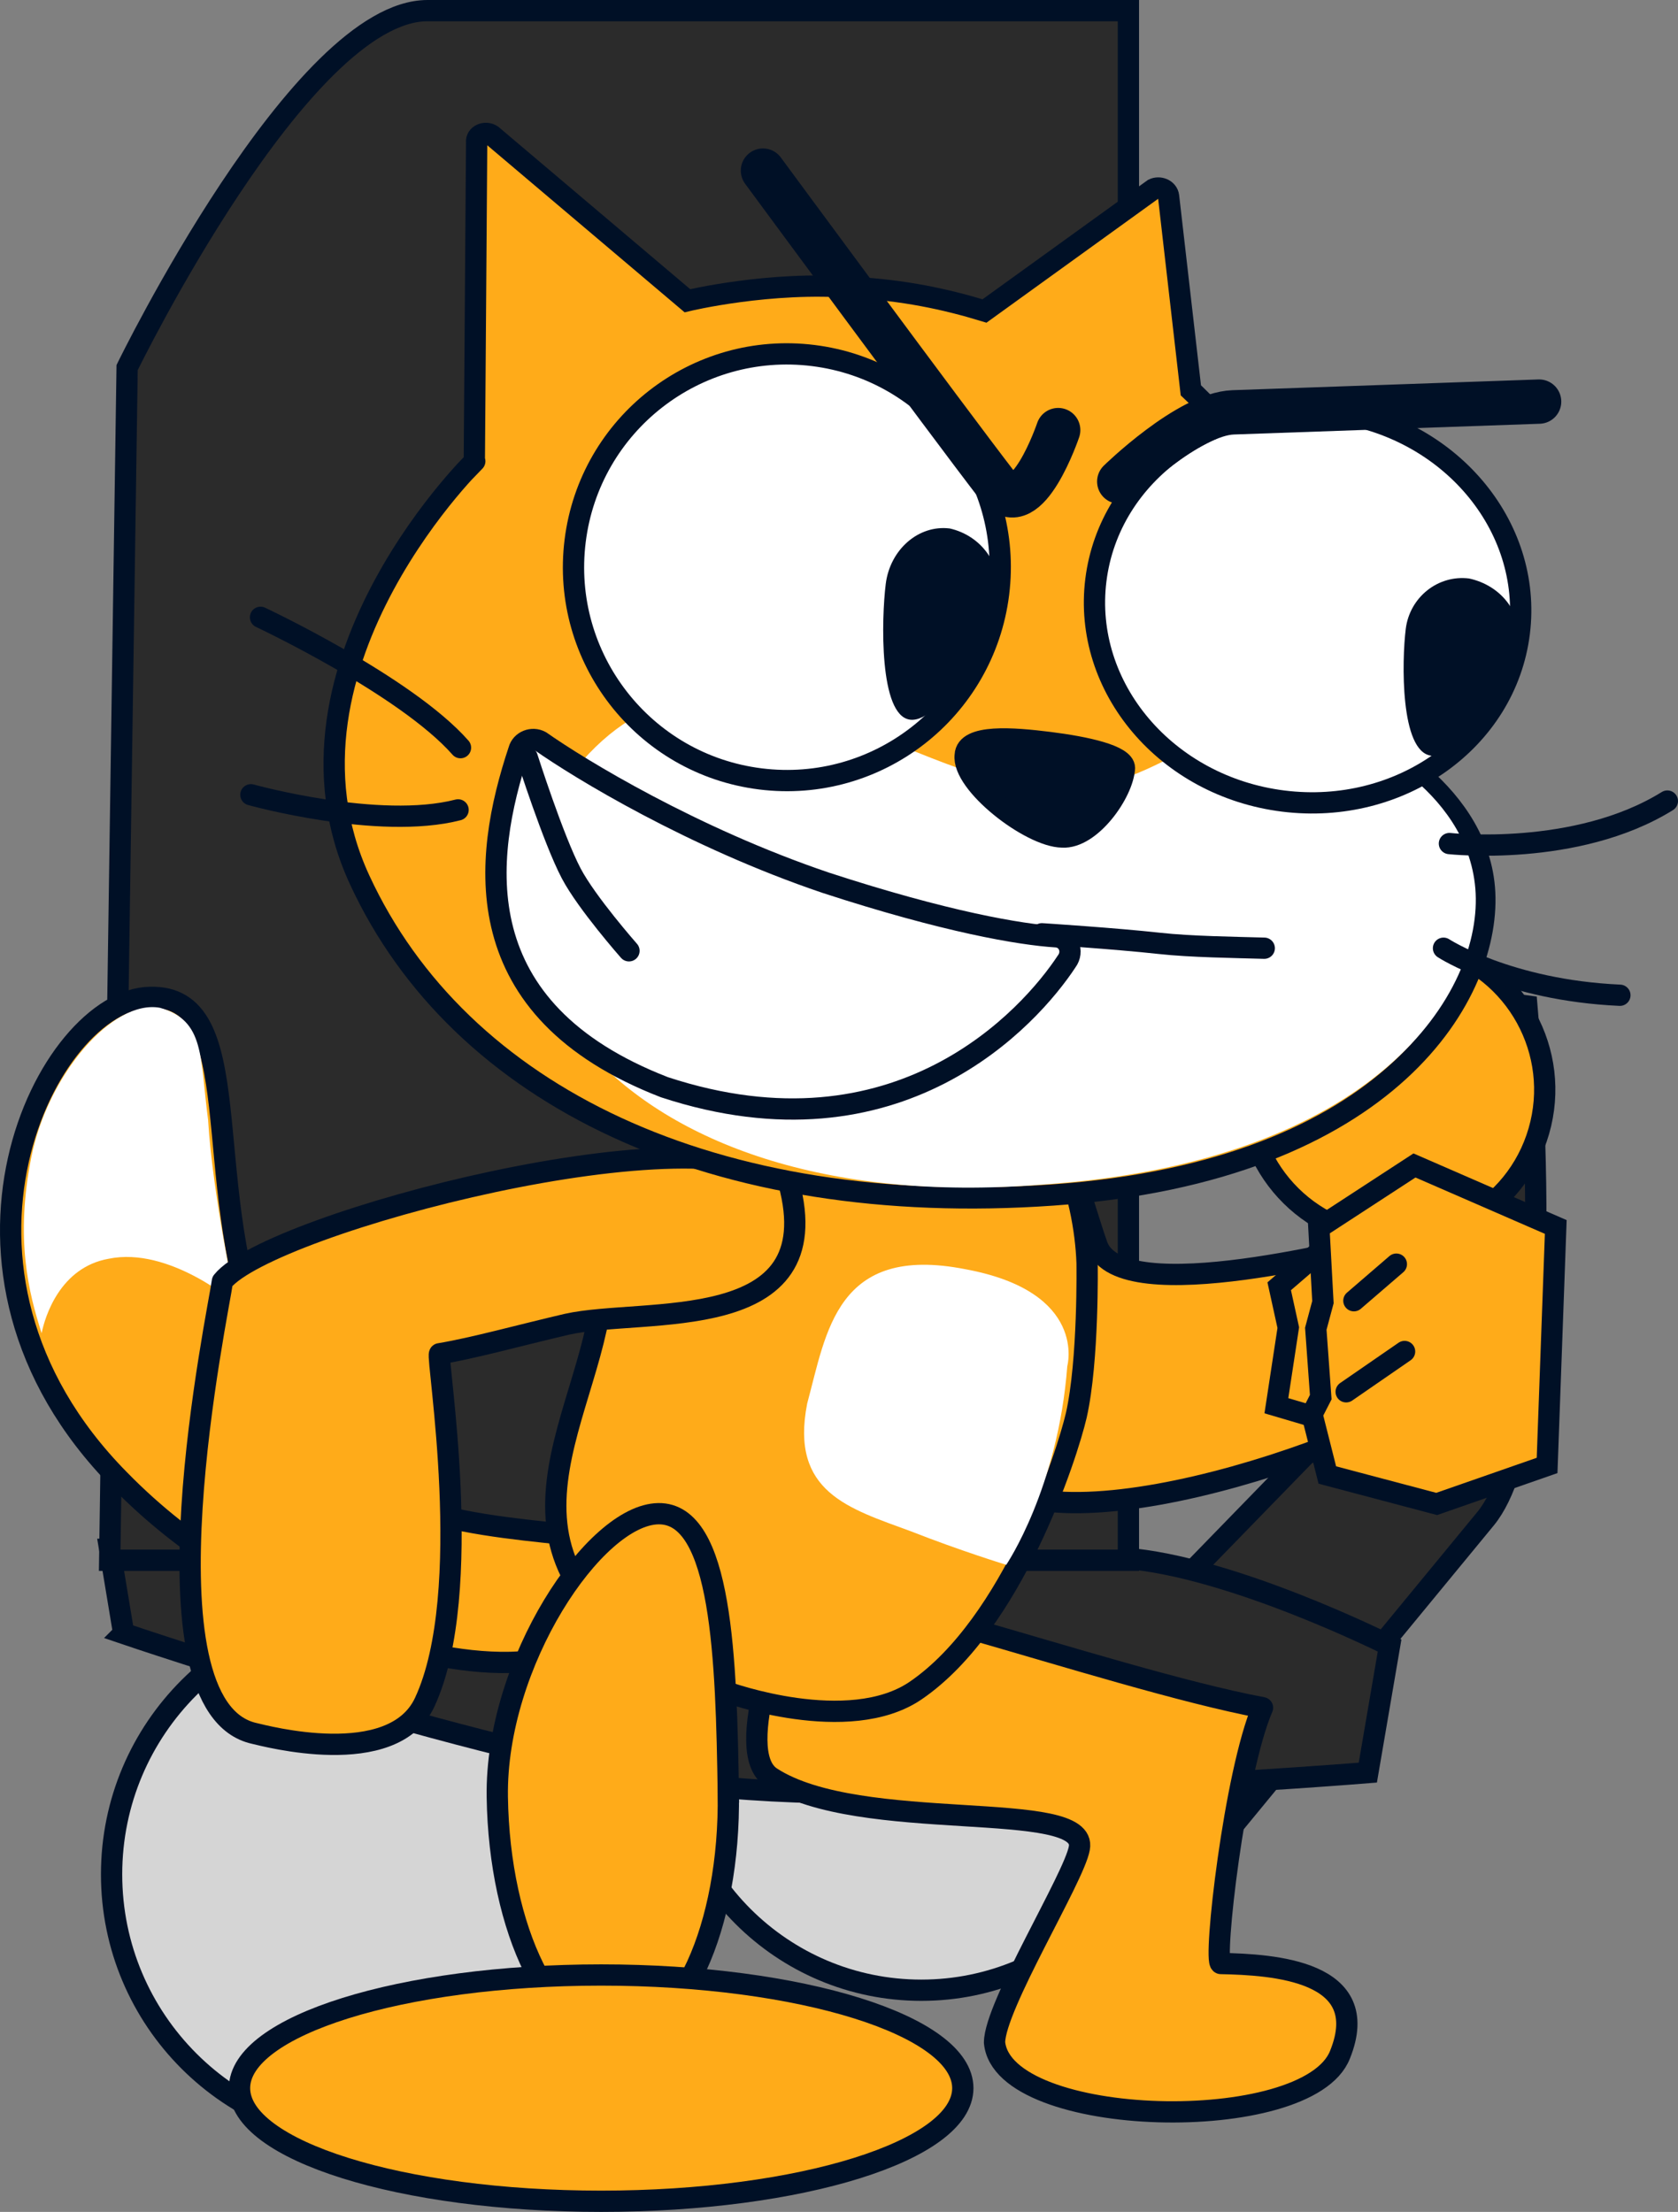 <svg version="1.1" xmlns="http://www.w3.org/2000/svg" xmlns:xlink="http://www.w3.org/1999/xlink" width="94.634" height="124.76" viewBox="0,0,94.634,124.76"><rect x="0" y="0" width="94.634" height="124.76" fill="#808080" stroke="none"/><g transform="translate(-189.663,-119.597)"><g stroke-miterlimit="10"><path d="M227.399,217.631c0,-7.855 6.368,-14.223 14.223,-14.223c7.855,0 14.223,6.368 14.223,14.223c0,7.855 -6.368,14.223 -14.223,14.223c-7.855,0 -14.223,-6.368 -14.223,-14.223z" fill="#d5d5d5" fill-rule="nonzero" stroke="#001026" stroke-width="1.2" stroke-linecap="butt" stroke-linejoin="miter"/><path d="M195.956,225.319c0,-8.222 6.665,-14.887 14.887,-14.887c8.222,0 14.887,6.665 14.887,14.887c0,8.222 -6.665,14.887 -14.887,14.887c-8.222,0 -14.887,-6.665 -14.887,-14.887z" fill="#d5d5d5" fill-rule="nonzero" stroke="#001026" stroke-width="1.2" stroke-linecap="butt" stroke-linejoin="miter"/><path d="M250.77,214.519c0,0 8.457,-8.697 13.05,-13.419c5.136,-5.281 1.22,-26.213 1.22,-26.213l10.736,1.45c0,0 2.118,23.516 -2.337,28.928c-5.089,6.183 -16.353,19.87 -16.353,19.87z" fill="#2b2b2b" fill-rule="nonzero" stroke="#001026" stroke-width="1.2" stroke-linecap="butt" stroke-linejoin="miter"/><path d="M196.638,211.73l-0.788,-4.752c0,0 44.541,-0.448 57.22,0.506c6.079,0.457 14.962,4.926 14.962,4.926l-1.228,7.17c0,0 -25.324,2.075 -37.303,0.735c-11.379,-1.273 -32.864,-8.584 -32.864,-8.584z" fill="#2b2b2b" fill-rule="nonzero" stroke="#001026" stroke-width="1.2" stroke-linecap="butt" stroke-linejoin="miter"/><path d="M195.85,207.602l0.982,-67.272c0,0 9.8,-20.133 16.941,-20.133c10.604,0 39.529,0 39.529,0v87.405z" fill="#2b2b2b" fill-rule="nonzero" stroke="#001026" stroke-width="1.2" stroke-linecap="butt" stroke-linejoin="miter"/><path d="M258.512,230.347c2.94,0.06 8.642,0.391 6.723,5.141c-1.8,4.609 -19.022,4.195 -19.483,-0.687c0.011,-2.065 4.488,-9.294 4.781,-10.958c0.548,-2.852 -12.366,-0.736 -17.376,-3.992c-2.313,-1.503 1.051,-9.353 1.048,-10.044c-0.01,-2.188 17.816,4.45 26.659,6.112c-1.579,3.666 -2.791,14.359 -2.35,14.428z" fill="#ffab19" fill-rule="evenodd" stroke="#001026" stroke-width="1.2" stroke-linecap="round" stroke-linejoin="round"/><path d="M273.292,196.246c-2.078,3.159 -20.526,10.357 -26.966,7.411c-2.264,-1.036 -12.616,-23.67 -5.095,-24.8c7.521,-1.13 8.723,6.493 10.301,10.965c1.275,3.787 15.305,-0.081 16.303,-0.167c2.091,-0.276 3.036,0.937 4.095,2.656c0.716,1.163 2.21,2.53 1.362,3.935z" fill="#ffab19" fill-rule="evenodd" stroke="#001026" stroke-width="1.2" stroke-linecap="round" stroke-linejoin="round"/><g fill-rule="evenodd"><path d="M225.242,206.949c0.686,0.939 2.115,2.992 -2.684,5.492c-4.799,2.5 -13.192,-0.801 -14.116,-1.277c-3.643,-1.731 -8.035,-3.994 -12.056,-8.114c-11.719,-11.89 -4.031,-27.092 1.728,-27.196c5.643,-0.164 2.783,10.211 6.222,19.151c1.464,3.972 4.339,6.625 6.815,8.632c3.572,2.719 13.349,2.198 14.091,3.312z" fill="#ffab19" stroke="#001026" stroke-width="1.2" stroke-linecap="round" stroke-linejoin="round"/><path d="M201.402,182.814c0.241,4.074 1.561,10.313 1.561,10.313c0,0 -3.741,-3.244 -7.18,-2.53c-2.739,0.49 -3.587,3.271 -3.773,4.199c-0.728,-2.277 -1.505,-5.311 -0.576,-9.952c0.929,-4.641 4.587,-8.9 7.256,-8.402c2.55,0.729 2.234,2.761 2.714,6.372z" fill="#ffffff" stroke="none" stroke-width="1" stroke-linecap="butt" stroke-linejoin="miter"/></g><g fill-rule="evenodd"><path d="M230.627,215.03c-15.191,-6.332 -8.101,-14.37 -7.083,-21.932c1.119,-6.558 2.945,-6.091 11.282,-7.618c4.633,-1.097 7.361,-1.735 10.142,-2.99c4.197,-1.818 5.882,4.668 6.003,8.347c0,0 0.092,5.48 -0.608,8.591c-0.521,2.231 -3.576,11.764 -9.046,15.514c-3.798,2.604 -10.69,0.088 -10.69,0.088z" fill="#ffab19" stroke="#001026" stroke-width="1.2" stroke-linecap="round" stroke-linejoin="round"/><path d="M246.411,207.858c0,0 -2.545,-0.777 -5.373,-1.888c-3.496,-1.293 -6.839,-2.2 -5.851,-7.214c1.088,-4.011 1.638,-9.001 8.916,-7.571c6.918,1.274 5.752,5.465 5.752,5.465c-0.528,6.919 -3.443,11.209 -3.443,11.209z" fill="#ffffff" stroke="none" stroke-width="1" stroke-linecap="butt" stroke-linejoin="miter"/></g><path d="M230.737,220.754c0.113,7.553 -2.712,13.719 -6.31,13.773c-3.598,0.054 -6.606,-6.025 -6.718,-13.578c-0.113,-7.553 5.486,-15.919 9.084,-15.973c3.598,-0.054 3.832,8.226 3.945,15.778z" fill="#ffab19" fill-rule="nonzero" stroke="#001026" stroke-width="1.2" stroke-linecap="butt" stroke-linejoin="miter"/><path d="M243.963,237.376c0,3.524 -9.132,6.381 -20.396,6.381c-11.265,0 -20.396,-2.857 -20.396,-6.381c0,-3.524 9.132,-6.381 20.396,-6.381c11.265,0 20.396,2.857 20.396,6.381z" fill="#ffab19" fill-rule="nonzero" stroke="#001026" stroke-width="1.2" stroke-linecap="butt" stroke-linejoin="miter"/><path d="M260.302,178.724c1.291,-4.459 5.953,-7.026 10.411,-5.735c4.459,1.291 7.026,5.953 5.735,10.411c-1.291,4.459 -5.953,7.026 -10.411,5.735c-4.459,-1.291 -7.026,-5.953 -5.735,-10.411z" fill="#ffab19" fill-rule="nonzero" stroke="#001026" stroke-width="1.2" stroke-linecap="butt" stroke-linejoin="miter"/><path d="M202.206,191.87c2.642,-3.302 27.463,-9.833 31.946,-5.55c2.337,8.682 -8.153,6.993 -12.516,7.97c-2.629,0.613 -5.315,1.359 -7.183,1.665c-0.209,0.151 2.055,13.448 -0.841,19.661c-1.798,3.858 -9.064,1.872 -9.592,1.757c-6.803,-1.479 -2.007,-23.974 -1.814,-25.503z" fill="#ffab19" fill-rule="evenodd" stroke="#001026" stroke-width="1.2" stroke-linecap="round" stroke-linejoin="round"/><g fill-rule="nonzero" stroke="#001026" stroke-width="1.2" stroke-linecap="round" stroke-linejoin="miter"><path d="M265.298,199.963l-3.651,-1.077l0.671,-4.406l-0.512,-2.332l3.593,-3.094z" fill="#ffab19"/><path d="M277.403,188.803l-0.489,13.451l-6.227,2.172l-6.167,-1.633l-0.865,-3.427l0.494,-0.965l-0.279,-3.858l0.402,-1.499l-0.228,-4.196l5.391,-3.514z" fill="#ffab19"/><path d="M266.018,192.963l2.395,-2.063" fill="none"/><path d="M268.877,195.827l-3.294,2.273" fill="none"/></g><g><path d="M254.711,130.263c0.322,-0.161 0.806,-0 0.856,0.409l1.256,10.94c0,0 5.769,5.456 7.246,8.966c2.495,5.854 2.037,10.332 2.037,10.332c0,0 6.785,2.963 7.271,8.767c0.485,5.805 -5.218,15.977 -24.331,17.322c-19.113,1.345 -33.466,-5.585 -39.101,-17.776c-5.634,-12.191 7.163,-24.3 6.468,-23.581l0.132,-18.022c-0.05,-0.409 0.484,-0.645 0.856,-0.397l11.029,9.337c0,0 4.676,-1.13 9.364,-0.747c2.803,0.148 5.16,0.644 7.393,1.325z" fill="#ffab19" fill-rule="evenodd" stroke="#001026" stroke-width="1.2" stroke-linecap="butt" stroke-linejoin="miter"/><path d="M265.758,161.268c0,0 6.624,2.64 7.109,8.445c0.485,5.805 -5.553,15.431 -24.455,16.702c-24.633,1.966 -34.262,-13.746 -26.302,-23.436c7.973,-9.788 18.258,0.665 26.668,1.109c7.207,0.395 8.78,-5.758 16.98,-2.82z" fill="#ffffff" fill-rule="evenodd" stroke="none" stroke-width="1" stroke-linecap="butt" stroke-linejoin="miter"/><path d="M222.1,150.102c0.822,-6.594 6.835,-11.273 13.429,-10.451c6.594,0.822 11.273,6.835 10.451,13.429c-0.822,6.594 -6.835,11.273 -13.429,10.451c-6.594,-0.822 -11.273,-6.835 -10.451,-13.429z" fill="#ffffff" fill-rule="nonzero" stroke="#001026" stroke-width="1.2" stroke-linecap="butt" stroke-linejoin="miter"/><path d="M283.697,164.78c-5.134,3.189 -12.291,2.397 -12.291,2.397" fill="none" fill-rule="evenodd" stroke="#001026" stroke-width="1.2" stroke-linecap="round" stroke-linejoin="round"/><path d="M281.02,175.733c-6.313,-0.284 -9.948,-2.652 -9.948,-2.652" fill="none" fill-rule="evenodd" stroke="#001026" stroke-width="1.2" stroke-linecap="round" stroke-linejoin="round"/><path d="M248.824,161.474c2.084,0.26 4.242,0.731 4.255,1.438c-0.074,1.402 -1.909,3.994 -3.509,3.896c-1.811,-0.024 -5.669,-3.025 -5.471,-4.613c0.049,-1.203 2.741,-0.968 4.726,-0.721z" fill="#001026" fill-rule="evenodd" stroke="#001026" stroke-width="1.2" stroke-linecap="round" stroke-linejoin="round"/><path d="M204.356,154.416c0,0 8.187,3.843 11.277,7.352" fill="none" fill-rule="evenodd" stroke="#001026" stroke-width="1.2" stroke-linecap="round" stroke-linejoin="round"/><path d="M215.497,165.278c-4.477,1.155 -11.684,-0.853 -11.684,-0.853" fill="none" fill-rule="evenodd" stroke="#001026" stroke-width="1.2" stroke-linecap="round" stroke-linejoin="round"/><path d="M245.96,153.325c-0.242,1.939 -3.208,7.084 -4.97,6.865c-1.762,-0.22 -1.616,-5.717 -1.374,-7.656c0.242,-1.939 1.85,-3.349 3.612,-3.129c1.74,0.396 2.974,1.982 2.733,3.92" fill="#001026" fill-rule="evenodd" stroke="none" stroke-width="1" stroke-linecap="butt" stroke-linejoin="miter"/><path d="M249.341,143.856c0,0 -1.783,5.273 -3.383,3.198c-3.033,-3.935 -13.266,-17.834 -13.266,-17.834" fill="none" fill-rule="nonzero" stroke="#001026" stroke-width="2.5" stroke-linecap="round" stroke-linejoin="miter"/><path d="M251.467,152.316c0.756,-6.062 6.715,-10.309 13.309,-9.487c6.594,0.822 11.327,6.403 10.571,12.465c-0.756,6.062 -6.715,10.309 -13.309,9.487c-6.594,-0.822 -11.327,-6.403 -10.571,-12.465z" fill="#ffffff" fill-rule="nonzero" stroke="#001026" stroke-width="1.2" stroke-linecap="butt" stroke-linejoin="miter"/><path d="M275.287,155.861c-0.222,1.782 -3.145,6.58 -4.907,6.36c-1.762,-0.22 -1.659,-5.369 -1.437,-7.151c0.222,-1.782 1.814,-3.064 3.576,-2.844c1.742,0.382 2.99,1.854 2.768,3.636" fill="#001026" fill-rule="evenodd" stroke="none" stroke-width="1" stroke-linecap="butt" stroke-linejoin="miter"/><path d="M252.785,146.758c0,0 3.892,-3.812 6.425,-3.903c4.264,-0.153 17.254,-0.606 17.254,-0.606" fill="none" fill-rule="nonzero" stroke="#001026" stroke-width="2.5" stroke-linecap="round" stroke-linejoin="miter"/><g stroke="#001026" stroke-width="1.2" stroke-linecap="round"><g><path d="M218.926,161.909c0.136,-0.511 0.749,-0.758 1.226,-0.495c2.189,1.54 8.544,5.421 16.074,7.972c6.797,2.219 10.987,2.924 13.005,3.051c0.673,0.042 1.014,0.817 0.588,1.388c-2.068,3.143 -9.473,11.433 -22.683,7.096c-11.286,-4.372 -10.26,-12.854 -8.21,-19.012z" fill="#ffffff" fill-rule="evenodd" stroke-linejoin="round"/><path d="M225.135,173.226c0,0 -2.381,-2.7 -3.256,-4.364c-1.018,-1.935 -2.487,-6.554 -2.487,-6.554" fill="none" fill-rule="nonzero" stroke-linejoin="miter"/></g><path d="M260.963,173.08c-1.652,-0.048 -4.151,-0.079 -5.901,-0.272c-2.518,-0.278 -6.639,-0.542 -6.639,-0.542" fill="none" fill-rule="nonzero" stroke-linejoin="miter"/></g></g></g></g></svg>